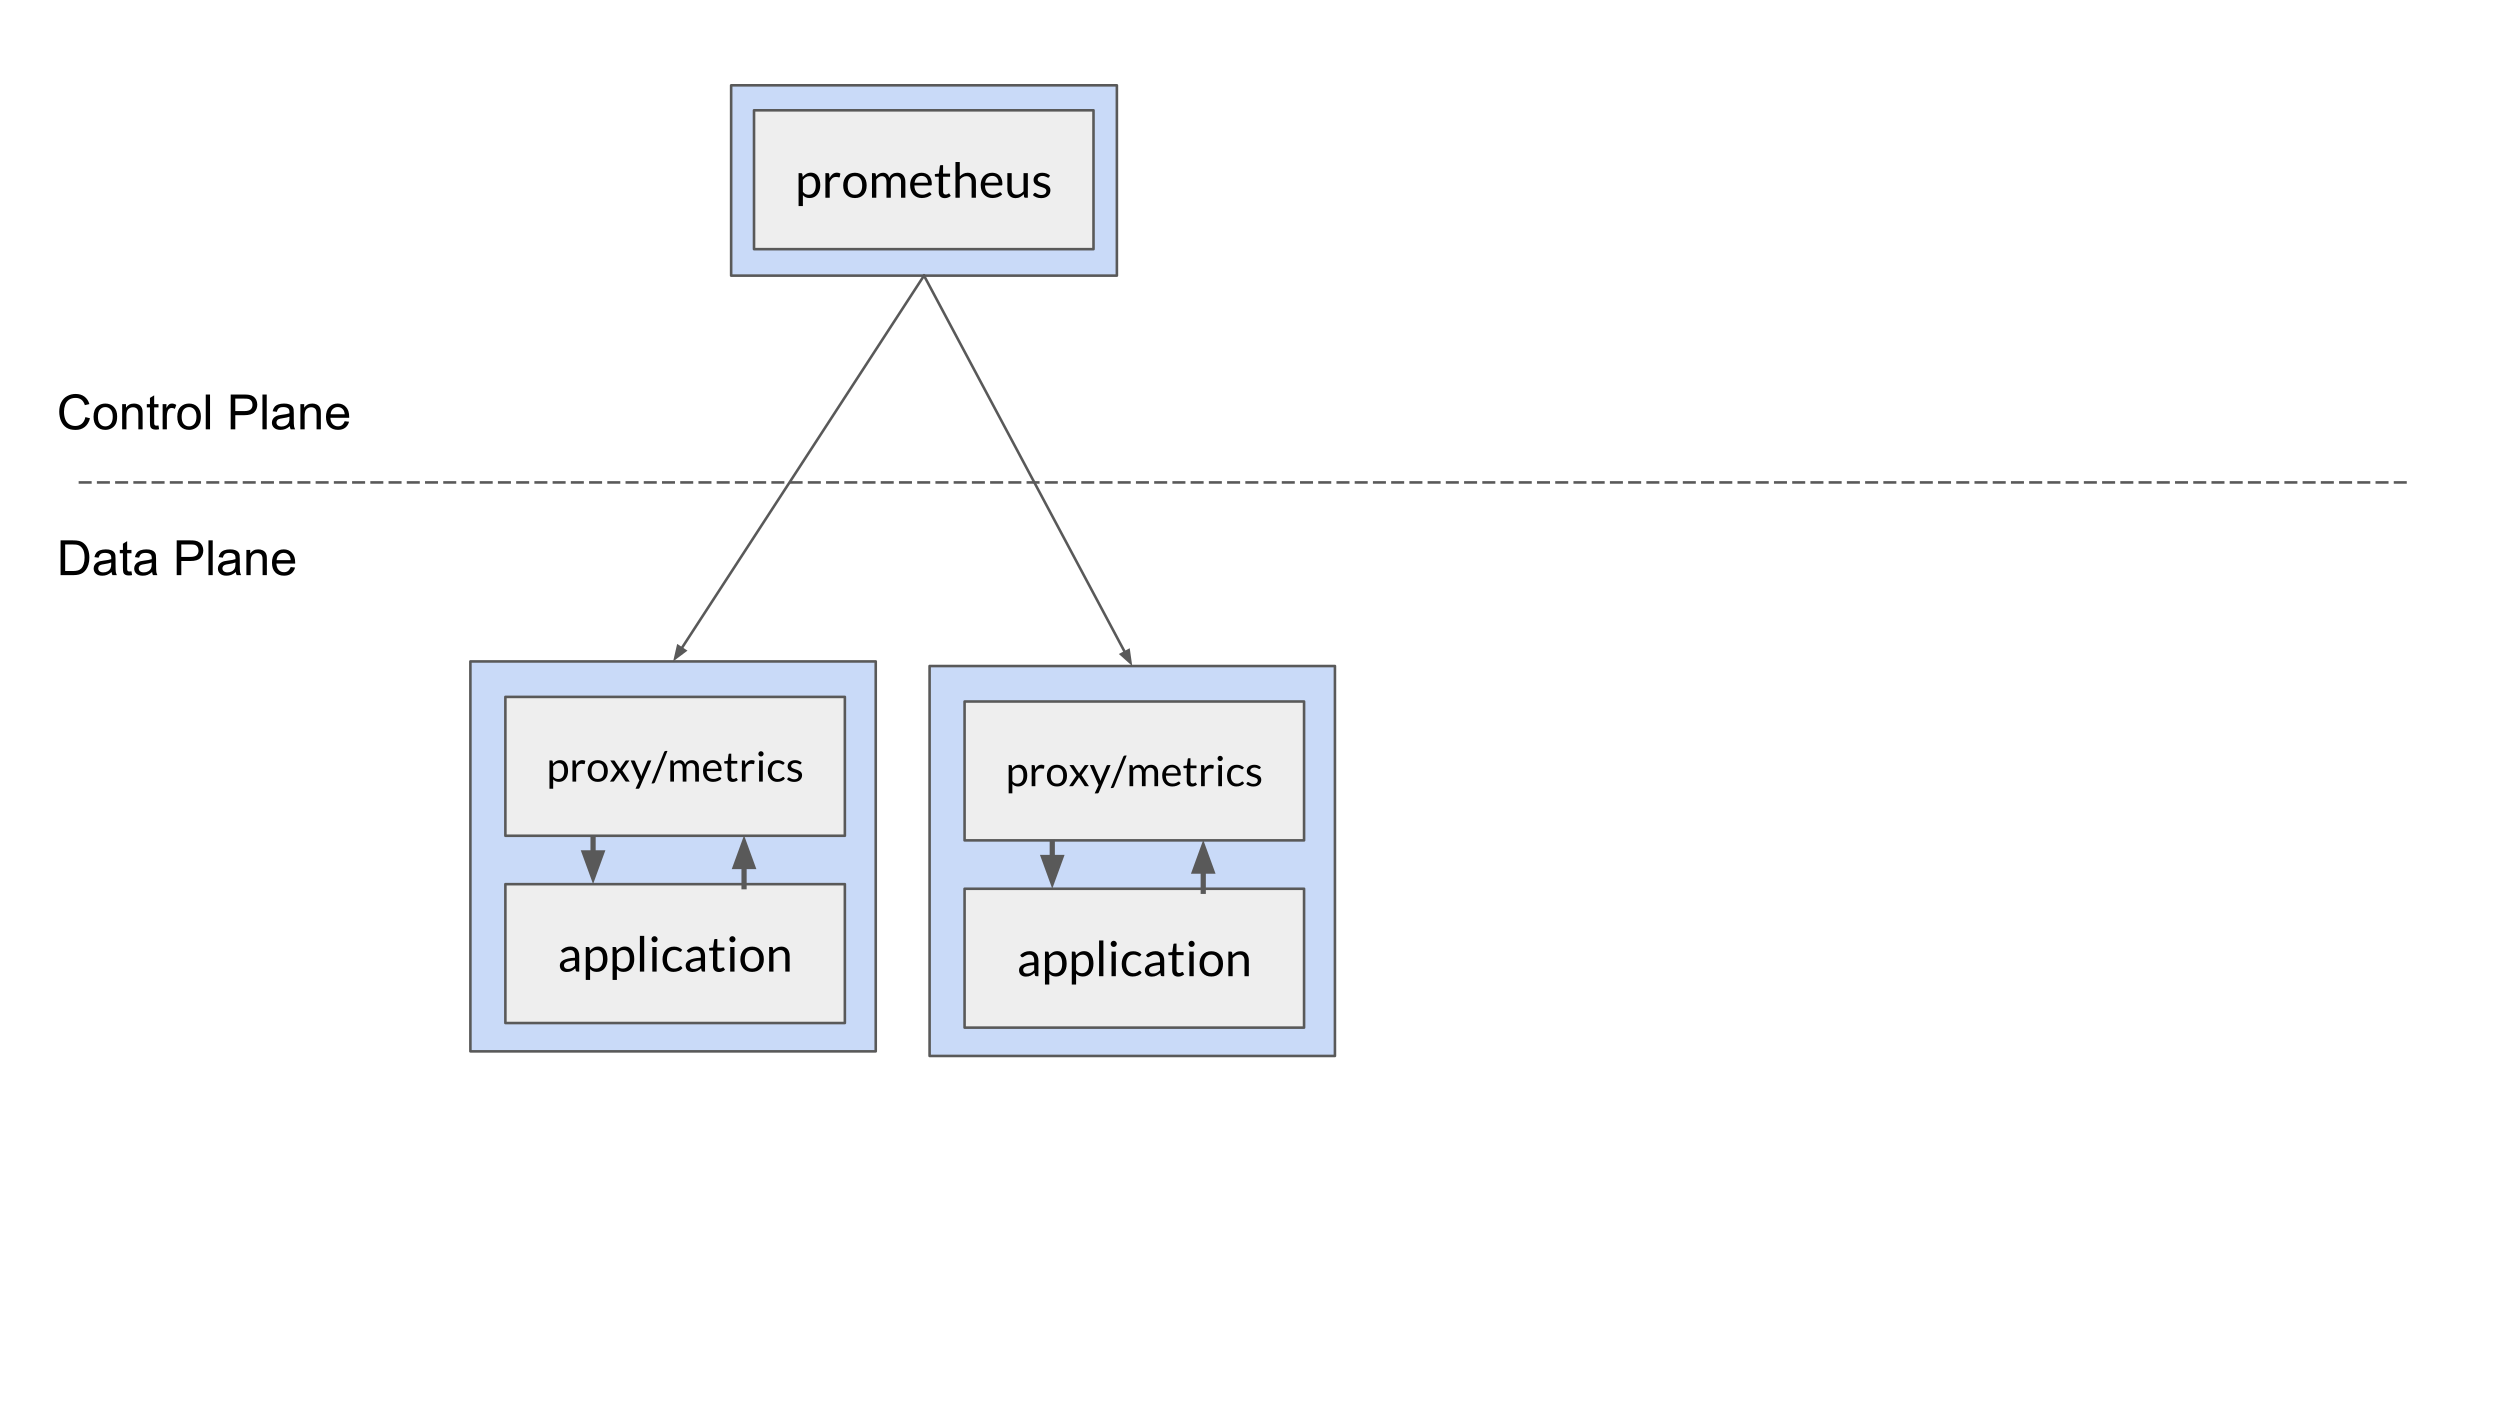 <svg xmlns="http://www.w3.org/2000/svg" xmlns:xlink="http://www.w3.org/1999/xlink" fill="none" stroke="none" stroke-linecap="square" stroke-miterlimit="10" version="1.1" viewBox="0 0 960 540"><rect x="0" y="0" width="960" height="540" fill="#808080" stroke="none"/><clipPath id="g4292e032d1_0_0.0"><path d="m0 0l960.0 0l0 540.0l-960.0 0l0 -540.0z" clip-rule="nonzero"/></clipPath><g clip-path="url(#g4292e032d1_0_0.0)"><path fill="#fff" fill-rule="evenodd" d="m0 0l960.0 0l0 540.0l-960.0 0z"/><path fill="#c9daf8" fill-rule="evenodd" d="m180.63 253.982l155.654 0l0 149.732l-155.654 0z"/><path fill-rule="evenodd" stroke="#595959" stroke-linecap="butt" stroke-linejoin="round" stroke-width="1" d="m180.63 253.982l155.654 0l0 149.732l-155.654 0z"/><path fill="#c9daf8" fill-rule="evenodd" d="m280.756 32.768l148.126 0l0 73.071l-148.126 0z"/><path fill-rule="evenodd" stroke="#595959" stroke-linecap="butt" stroke-linejoin="round" stroke-width="1" d="m280.756 32.768l148.126 0l0 73.071l-148.126 0z"/><path fill="#eee" fill-rule="evenodd" d="m194.066 339.512l130.362 0l0 53.323l-130.362 0z"/><path fill-rule="evenodd" stroke="#595959" stroke-linecap="butt" stroke-linejoin="round" stroke-width="1" d="m194.066 339.512l130.362 0l0 53.323l-130.362 0z"/><path fill="#000" fill-rule="nonzero" d="m222.414 373.093l-0.734 0q-0.234 0 -0.391 -0.078q-0.141 -0.078 -0.188 -0.312l-0.188 -0.875q-0.375 0.328 -0.734 0.594q-0.359 0.266 -0.75 0.453q-0.391 0.188 -0.828 0.281q-0.438 0.094 -0.984 0.094q-0.547 0 -1.031 -0.156q-0.484 -0.156 -0.844 -0.469q-0.344 -0.312 -0.562 -0.781q-0.203 -0.469 -0.203 -1.109q0 -0.562 0.297 -1.078q0.312 -0.516 1.0 -0.906q0.688 -0.406 1.797 -0.656q1.109 -0.266 2.719 -0.312l0 -0.734q0 -1.094 -0.469 -1.656q-0.469 -0.578 -1.406 -0.578q-0.594 0 -1.016 0.156q-0.406 0.156 -0.719 0.359q-0.297 0.188 -0.516 0.344q-0.219 0.141 -0.438 0.141q-0.172 0 -0.297 -0.078q-0.125 -0.094 -0.203 -0.219l-0.297 -0.531q0.781 -0.766 1.688 -1.141q0.906 -0.375 2.016 -0.375q0.781 0 1.391 0.266q0.625 0.266 1.047 0.734q0.422 0.469 0.625 1.125q0.219 0.656 0.219 1.453l0 6.047zm-4.297 -1.016q0.438 0 0.797 -0.078q0.359 -0.094 0.672 -0.25q0.328 -0.172 0.625 -0.406q0.297 -0.234 0.578 -0.531l0 -1.969q-1.156 0.031 -1.953 0.188q-0.797 0.141 -1.312 0.375q-0.5 0.234 -0.734 0.547q-0.219 0.312 -0.219 0.703q0 0.375 0.125 0.656q0.125 0.266 0.328 0.438q0.203 0.172 0.484 0.25q0.281 0.078 0.609 0.078zm6.818 4.219l0 -12.656l0.984 0q0.359 0 0.453 0.344l0.141 1.125q0.609 -0.734 1.391 -1.188q0.781 -0.453 1.797 -0.453q0.812 0 1.469 0.312q0.656 0.312 1.125 0.938q0.469 0.609 0.719 1.516q0.25 0.906 0.25 2.078q0 1.047 -0.281 1.953q-0.281 0.891 -0.797 1.547q-0.516 0.656 -1.281 1.031q-0.766 0.375 -1.719 0.375q-0.875 0 -1.5 -0.281q-0.609 -0.297 -1.094 -0.828l0 4.188l-1.656 0zm4.203 -11.484q-0.812 0 -1.422 0.375q-0.609 0.375 -1.125 1.062l0 4.562q0.469 0.625 1.016 0.875q0.547 0.25 1.219 0.25q1.312 0 2.016 -0.938q0.703 -0.953 0.703 -2.688q0 -0.922 -0.156 -1.578q-0.156 -0.672 -0.469 -1.094q-0.312 -0.422 -0.766 -0.625q-0.438 -0.203 -1.016 -0.203zm6.095 11.484l0 -12.656l0.984 0q0.359 0 0.453 0.344l0.141 1.125q0.609 -0.734 1.391 -1.188q0.781 -0.453 1.797 -0.453q0.812 0 1.469 0.312q0.656 0.312 1.125 0.938q0.469 0.609 0.719 1.516q0.25 0.906 0.25 2.078q0 1.047 -0.281 1.953q-0.281 0.891 -0.797 1.547q-0.516 0.656 -1.281 1.031q-0.766 0.375 -1.719 0.375q-0.875 0 -1.5 -0.281q-0.609 -0.297 -1.094 -0.828l0 4.188l-1.656 0zm4.203 -11.484q-0.812 0 -1.422 0.375q-0.609 0.375 -1.125 1.062l0 4.562q0.469 0.625 1.016 0.875q0.547 0.25 1.219 0.25q1.312 0 2.016 -0.938q0.703 -0.953 0.703 -2.688q0 -0.922 -0.156 -1.578q-0.156 -0.672 -0.469 -1.094q-0.312 -0.422 -0.766 -0.625q-0.438 -0.203 -1.016 -0.203zm7.939 -5.453l0 13.734l-1.656 0l0 -13.734l1.656 0zm4.776 4.281l0 9.453l-1.656 0l0 -9.453l1.656 0zm0.375 -2.969q0 0.25 -0.094 0.469q-0.094 0.203 -0.266 0.375q-0.156 0.156 -0.375 0.25q-0.219 0.094 -0.453 0.094q-0.25 0 -0.469 -0.094q-0.203 -0.094 -0.359 -0.25q-0.156 -0.172 -0.25 -0.375q-0.094 -0.219 -0.094 -0.469q0 -0.234 0.094 -0.453q0.094 -0.219 0.25 -0.375q0.156 -0.172 0.359 -0.266q0.219 -0.094 0.469 -0.094q0.234 0 0.453 0.094q0.219 0.094 0.375 0.266q0.172 0.156 0.266 0.375q0.094 0.219 0.094 0.453zm9.01 4.656q-0.078 0.094 -0.156 0.156q-0.078 0.047 -0.219 0.047q-0.141 0 -0.297 -0.109q-0.156 -0.109 -0.422 -0.25q-0.25 -0.141 -0.609 -0.25q-0.359 -0.125 -0.875 -0.125q-0.688 0 -1.219 0.25q-0.531 0.234 -0.891 0.703q-0.359 0.469 -0.547 1.141q-0.188 0.656 -0.188 1.469q0 0.859 0.203 1.531q0.203 0.672 0.547 1.125q0.359 0.453 0.859 0.688q0.516 0.234 1.156 0.234q0.594 0 0.984 -0.141q0.391 -0.156 0.656 -0.328q0.266 -0.172 0.422 -0.312q0.172 -0.156 0.344 -0.156q0.219 0 0.312 0.156l0.469 0.609q-0.609 0.766 -1.531 1.109q-0.922 0.344 -1.953 0.344q-0.891 0 -1.656 -0.312q-0.75 -0.328 -1.312 -0.953q-0.562 -0.625 -0.891 -1.531q-0.312 -0.906 -0.312 -2.062q0 -1.047 0.297 -1.938q0.297 -0.906 0.859 -1.547q0.562 -0.656 1.391 -1.016q0.828 -0.359 1.906 -0.359q0.984 0 1.75 0.328q0.766 0.312 1.359 0.891l-0.438 0.609zm9.197 7.766l-0.734 0q-0.234 0 -0.391 -0.078q-0.141 -0.078 -0.188 -0.312l-0.188 -0.875q-0.375 0.328 -0.734 0.594q-0.359 0.266 -0.75 0.453q-0.391 0.188 -0.828 0.281q-0.438 0.094 -0.984 0.094q-0.547 0 -1.031 -0.156q-0.484 -0.156 -0.844 -0.469q-0.344 -0.312 -0.562 -0.781q-0.203 -0.469 -0.203 -1.109q0 -0.562 0.297 -1.078q0.312 -0.516 1.0 -0.906q0.688 -0.406 1.797 -0.656q1.109 -0.266 2.719 -0.312l0 -0.734q0 -1.094 -0.469 -1.656q-0.469 -0.578 -1.406 -0.578q-0.594 0 -1.016 0.156q-0.406 0.156 -0.719 0.359q-0.297 0.188 -0.516 0.344q-0.219 0.141 -0.438 0.141q-0.172 0 -0.297 -0.078q-0.125 -0.094 -0.203 -0.219l-0.297 -0.531q0.781 -0.766 1.688 -1.141q0.906 -0.375 2.016 -0.375q0.781 0 1.391 0.266q0.625 0.266 1.047 0.734q0.422 0.469 0.625 1.125q0.219 0.656 0.219 1.453l0 6.047zm-4.297 -1.016q0.438 0 0.797 -0.078q0.359 -0.094 0.672 -0.25q0.328 -0.172 0.625 -0.406q0.297 -0.234 0.578 -0.531l0 -1.969q-1.156 0.031 -1.953 0.188q-0.797 0.141 -1.312 0.375q-0.5 0.234 -0.734 0.547q-0.219 0.312 -0.219 0.703q0 0.375 0.125 0.656q0.125 0.266 0.328 0.438q0.203 0.172 0.484 0.25q0.281 0.078 0.609 0.078zm9.677 1.172q-1.109 0 -1.719 -0.625q-0.594 -0.625 -0.594 -1.812l0 -5.781l-1.141 0q-0.156 0 -0.266 -0.078q-0.094 -0.094 -0.094 -0.281l0 -0.656l1.547 -0.203l0.391 -2.922q0.016 -0.141 0.109 -0.219q0.109 -0.094 0.266 -0.094l0.844 0l0 3.25l2.703 0l0 1.203l-2.703 0l0 5.672q0 0.594 0.281 0.891q0.297 0.281 0.75 0.281q0.266 0 0.453 -0.062q0.203 -0.078 0.328 -0.156q0.141 -0.078 0.234 -0.141q0.109 -0.078 0.188 -0.078q0.125 0 0.234 0.156l0.484 0.797q-0.438 0.391 -1.047 0.625q-0.594 0.234 -1.25 0.234zm5.943 -9.609l0 9.453l-1.656 0l0 -9.453l1.656 0zm0.375 -2.969q0 0.25 -0.094 0.469q-0.094 0.203 -0.266 0.375q-0.156 0.156 -0.375 0.25q-0.219 0.094 -0.453 0.094q-0.25 0 -0.469 -0.094q-0.203 -0.094 -0.359 -0.25q-0.156 -0.172 -0.25 -0.375q-0.094 -0.219 -0.094 -0.469q0 -0.234 0.094 -0.453q0.094 -0.219 0.25 -0.375q0.156 -0.172 0.359 -0.266q0.219 -0.094 0.469 -0.094q0.234 0 0.453 0.094q0.219 0.094 0.375 0.266q0.172 0.156 0.266 0.375q0.094 0.219 0.094 0.453zm6.385 2.828q1.031 0 1.859 0.344q0.844 0.344 1.422 0.984q0.594 0.625 0.906 1.531q0.312 0.891 0.312 2.0q0 1.125 -0.312 2.031q-0.312 0.891 -0.906 1.531q-0.578 0.625 -1.422 0.969q-0.828 0.328 -1.859 0.328q-1.031 0 -1.875 -0.328q-0.828 -0.344 -1.422 -0.969q-0.578 -0.641 -0.906 -1.531q-0.312 -0.906 -0.312 -2.031q0 -1.109 0.312 -2.0q0.328 -0.906 0.906 -1.531q0.594 -0.641 1.422 -0.984q0.844 -0.344 1.875 -0.344zm0 8.422q1.391 0 2.078 -0.938q0.703 -0.938 0.703 -2.609q0 -1.688 -0.703 -2.625q-0.688 -0.953 -2.078 -0.953q-0.703 0 -1.234 0.25q-0.516 0.234 -0.875 0.703q-0.344 0.453 -0.516 1.125q-0.172 0.656 -0.172 1.5q0 0.844 0.172 1.5q0.172 0.656 0.516 1.109q0.359 0.453 0.875 0.703q0.531 0.234 1.234 0.234zm6.545 1.172l0 -9.453l0.984 0q0.359 0 0.453 0.344l0.125 1.031q0.625 -0.688 1.375 -1.094q0.766 -0.422 1.766 -0.422q0.781 0 1.359 0.266q0.594 0.25 0.984 0.719q0.406 0.469 0.609 1.141q0.203 0.656 0.203 1.453l0 6.016l-1.656 0l0 -6.016q0 -1.078 -0.5 -1.672q-0.484 -0.594 -1.484 -0.594q-0.734 0 -1.375 0.359q-0.641 0.359 -1.188 0.969l0 6.953l-1.656 0z"/><path fill="#eee" fill-rule="evenodd" d="m194.066 267.612l130.362 0l0 53.323l-130.362 0z"/><path fill-rule="evenodd" stroke="#595959" stroke-linecap="butt" stroke-linejoin="round" stroke-width="1" d="m194.066 267.612l130.362 0l0 53.323l-130.362 0z"/><path fill="#000" fill-rule="nonzero" d="m210.995 302.883l0 -10.859l0.844 0q0.297 0 0.391 0.297l0.109 0.969q0.531 -0.641 1.188 -1.016q0.672 -0.391 1.547 -0.391q0.688 0 1.25 0.266q0.578 0.266 0.969 0.797q0.406 0.531 0.625 1.312q0.219 0.766 0.219 1.766q0 0.906 -0.25 1.688q-0.234 0.766 -0.688 1.328q-0.438 0.562 -1.094 0.891q-0.656 0.312 -1.469 0.312q-0.75 0 -1.281 -0.25q-0.531 -0.25 -0.938 -0.703l0 3.594l-1.422 0zm3.609 -9.844q-0.703 0 -1.234 0.328q-0.516 0.312 -0.953 0.891l0 3.922q0.391 0.531 0.859 0.75q0.469 0.219 1.047 0.219q1.125 0 1.734 -0.812q0.609 -0.812 0.609 -2.312q0 -0.781 -0.141 -1.344q-0.141 -0.578 -0.406 -0.938q-0.266 -0.375 -0.656 -0.531q-0.375 -0.172 -0.859 -0.172zm5.223 7.094l0 -8.109l0.812 0q0.234 0 0.312 0.094q0.094 0.094 0.125 0.297l0.094 1.266q0.422 -0.844 1.031 -1.312q0.609 -0.484 1.438 -0.484q0.328 0 0.594 0.078q0.281 0.078 0.516 0.219l-0.188 1.062q-0.047 0.188 -0.25 0.188q-0.109 0 -0.344 -0.062q-0.219 -0.078 -0.641 -0.078q-0.75 0 -1.25 0.438q-0.5 0.422 -0.828 1.25l0 5.156l-1.422 0zm9.729 -8.234q0.875 0 1.594 0.297q0.719 0.297 1.219 0.844q0.5 0.547 0.766 1.312q0.266 0.766 0.266 1.719q0 0.969 -0.266 1.734q-0.266 0.766 -0.766 1.312q-0.5 0.547 -1.219 0.844q-0.719 0.281 -1.594 0.281q-0.891 0 -1.609 -0.281q-0.719 -0.297 -1.219 -0.844q-0.5 -0.547 -0.781 -1.312q-0.266 -0.766 -0.266 -1.734q0 -0.953 0.266 -1.719q0.281 -0.766 0.781 -1.312q0.5 -0.547 1.219 -0.844q0.719 -0.297 1.609 -0.297zm0 7.234q1.188 0 1.781 -0.797q0.594 -0.812 0.594 -2.25q0 -1.453 -0.594 -2.25q-0.594 -0.812 -1.781 -0.812q-0.609 0 -1.062 0.203q-0.453 0.203 -0.75 0.609q-0.297 0.391 -0.453 0.969q-0.141 0.562 -0.141 1.281q0 0.719 0.141 1.297q0.156 0.562 0.453 0.953q0.297 0.375 0.75 0.594q0.453 0.203 1.062 0.203zm7.505 -3.156l-2.719 -3.953l1.359 0q0.172 0 0.25 0.062q0.094 0.062 0.156 0.156l1.984 3.047q0.062 -0.234 0.203 -0.453l1.75 -2.562q0.078 -0.109 0.156 -0.172q0.078 -0.078 0.203 -0.078l1.312 0l-2.734 3.875l2.844 4.234l-1.375 0q-0.172 0 -0.281 -0.094q-0.094 -0.094 -0.156 -0.203l-2.047 -3.172q-0.047 0.234 -0.156 0.406l-1.891 2.766q-0.078 0.109 -0.172 0.203q-0.094 0.094 -0.25 0.094l-1.281 0l2.844 -4.156zm8.548 6.547q-0.078 0.156 -0.188 0.25q-0.109 0.109 -0.328 0.109l-1.062 0l1.484 -3.219l-3.344 -7.641l1.234 0q0.188 0 0.281 0.094q0.109 0.094 0.156 0.203l2.172 5.109q0.078 0.172 0.125 0.359q0.047 0.172 0.094 0.359q0.047 -0.188 0.109 -0.359q0.062 -0.188 0.125 -0.375l2.109 -5.094q0.047 -0.125 0.156 -0.203q0.125 -0.094 0.25 -0.094l1.141 0l-4.516 10.5zm5.926 -2.219q-0.109 0.281 -0.328 0.406q-0.219 0.141 -0.453 0.141l-0.594 0l4.812 -11.969q0.094 -0.266 0.281 -0.391q0.203 -0.141 0.469 -0.141l0.594 0l-4.781 11.953zm5.859 -0.172l0 -8.109l0.844 0q0.297 0 0.391 0.297l0.094 0.844q0.453 -0.562 1.0 -0.906q0.562 -0.359 1.297 -0.359q0.828 0 1.328 0.469q0.516 0.453 0.734 1.219q0.172 -0.438 0.438 -0.75q0.281 -0.328 0.625 -0.531q0.344 -0.219 0.734 -0.312q0.391 -0.094 0.797 -0.094q0.641 0 1.141 0.203q0.5 0.203 0.844 0.594q0.344 0.391 0.531 0.969q0.188 0.578 0.188 1.312l0 5.156l-1.422 0l0 -5.156q0 -0.953 -0.422 -1.438q-0.422 -0.5 -1.203 -0.5q-0.359 0 -0.672 0.125q-0.312 0.125 -0.562 0.359q-0.234 0.234 -0.375 0.609q-0.141 0.359 -0.141 0.844l0 5.156l-1.422 0l0 -5.156q0 -0.984 -0.391 -1.453q-0.391 -0.484 -1.141 -0.484q-0.531 0 -0.984 0.281q-0.453 0.281 -0.828 0.766l0 6.047l-1.422 0zm16.339 -8.234q0.734 0 1.344 0.25q0.609 0.234 1.062 0.703q0.453 0.453 0.703 1.141q0.25 0.672 0.25 1.531q0 0.344 -0.078 0.453q-0.062 0.109 -0.266 0.109l-5.391 0q0.016 0.766 0.203 1.344q0.203 0.562 0.531 0.938q0.344 0.375 0.797 0.562q0.469 0.188 1.047 0.188q0.531 0 0.922 -0.109q0.391 -0.125 0.672 -0.266q0.281 -0.156 0.469 -0.281q0.188 -0.125 0.312 -0.125q0.188 0 0.281 0.141l0.391 0.516q-0.25 0.328 -0.625 0.562q-0.375 0.234 -0.797 0.391q-0.406 0.141 -0.859 0.219q-0.453 0.078 -0.891 0.078q-0.844 0 -1.547 -0.281q-0.703 -0.281 -1.219 -0.828q-0.516 -0.547 -0.812 -1.359q-0.281 -0.812 -0.281 -1.859q0 -0.844 0.25 -1.578q0.266 -0.734 0.75 -1.266q0.5 -0.547 1.203 -0.859q0.703 -0.312 1.578 -0.312zm0.031 1.047q-1.031 0 -1.625 0.609q-0.594 0.594 -0.734 1.641l4.406 0q0 -0.5 -0.141 -0.906q-0.125 -0.406 -0.391 -0.703q-0.266 -0.312 -0.656 -0.469q-0.375 -0.172 -0.859 -0.172zm7.603 7.312q-0.969 0 -1.484 -0.531q-0.516 -0.531 -0.516 -1.547l0 -4.953l-0.969 0q-0.125 0 -0.219 -0.078q-0.078 -0.078 -0.078 -0.234l0 -0.578l1.328 -0.156l0.328 -2.516q0.016 -0.109 0.094 -0.188q0.094 -0.078 0.234 -0.078l0.719 0l0 2.797l2.312 0l0 1.031l-2.312 0l0 4.859q0 0.516 0.234 0.766q0.25 0.234 0.641 0.234q0.234 0 0.391 -0.047q0.172 -0.062 0.281 -0.125q0.125 -0.078 0.203 -0.141q0.094 -0.062 0.156 -0.062q0.109 0 0.203 0.141l0.406 0.672q-0.359 0.344 -0.891 0.547q-0.516 0.188 -1.062 0.188zm3.515 -0.125l0 -8.109l0.812 0q0.234 0 0.312 0.094q0.094 0.094 0.125 0.297l0.094 1.266q0.422 -0.844 1.031 -1.312q0.609 -0.484 1.438 -0.484q0.328 0 0.594 0.078q0.281 0.078 0.516 0.219l-0.188 1.062q-0.047 0.188 -0.25 0.188q-0.109 0 -0.344 -0.062q-0.219 -0.078 -0.641 -0.078q-0.75 0 -1.25 0.438q-0.5 0.422 -0.828 1.25l0 5.156l-1.422 0zm8.026 -8.109l0 8.109l-1.422 0l0 -8.109l1.422 0zm0.328 -2.531q0 0.203 -0.094 0.391q-0.078 0.172 -0.219 0.312q-0.141 0.141 -0.328 0.219q-0.188 0.078 -0.391 0.078q-0.203 0 -0.391 -0.078q-0.172 -0.078 -0.312 -0.219q-0.141 -0.141 -0.219 -0.312q-0.078 -0.188 -0.078 -0.391q0 -0.219 0.078 -0.406q0.078 -0.188 0.219 -0.328q0.141 -0.141 0.312 -0.219q0.188 -0.078 0.391 -0.078q0.203 0 0.391 0.078q0.188 0.078 0.328 0.219q0.141 0.141 0.219 0.328q0.094 0.188 0.094 0.406zm7.721 3.984q-0.078 0.078 -0.141 0.125q-0.062 0.047 -0.172 0.047q-0.125 0 -0.266 -0.094q-0.141 -0.109 -0.359 -0.219q-0.219 -0.125 -0.531 -0.219q-0.297 -0.109 -0.75 -0.109q-0.594 0 -1.047 0.219q-0.453 0.203 -0.766 0.609q-0.297 0.406 -0.453 0.969q-0.156 0.562 -0.156 1.266q0 0.75 0.156 1.328q0.172 0.562 0.469 0.953q0.312 0.375 0.75 0.594q0.438 0.203 0.984 0.203q0.516 0 0.844 -0.125q0.344 -0.125 0.562 -0.281q0.234 -0.156 0.375 -0.281q0.141 -0.125 0.281 -0.125q0.188 0 0.281 0.141l0.391 0.516q-0.531 0.656 -1.328 0.953q-0.781 0.297 -1.656 0.297q-0.766 0 -1.422 -0.281q-0.641 -0.281 -1.125 -0.812q-0.484 -0.531 -0.766 -1.297q-0.266 -0.781 -0.266 -1.781q0 -0.891 0.25 -1.656q0.25 -0.781 0.734 -1.328q0.484 -0.562 1.188 -0.875q0.719 -0.312 1.641 -0.312q0.844 0 1.5 0.281q0.656 0.266 1.172 0.781l-0.375 0.516zm6.581 -0.109q-0.094 0.172 -0.297 0.172q-0.125 0 -0.281 -0.078q-0.141 -0.094 -0.375 -0.203q-0.219 -0.109 -0.516 -0.203q-0.297 -0.094 -0.719 -0.094q-0.359 0 -0.656 0.094q-0.281 0.094 -0.484 0.266q-0.203 0.156 -0.312 0.375q-0.109 0.203 -0.109 0.453q0 0.297 0.172 0.516q0.188 0.203 0.484 0.359q0.297 0.156 0.672 0.266q0.375 0.109 0.766 0.25q0.406 0.125 0.781 0.297q0.375 0.156 0.672 0.406q0.297 0.234 0.469 0.578q0.188 0.344 0.188 0.828q0 0.562 -0.203 1.047q-0.203 0.469 -0.594 0.828q-0.391 0.344 -0.969 0.547q-0.562 0.188 -1.297 0.188q-0.844 0 -1.547 -0.266q-0.688 -0.281 -1.156 -0.719l0.328 -0.547q0.062 -0.094 0.156 -0.141q0.094 -0.062 0.234 -0.062q0.141 0 0.297 0.109q0.172 0.109 0.391 0.25q0.234 0.125 0.547 0.25q0.328 0.109 0.812 0.109q0.422 0 0.734 -0.109q0.312 -0.109 0.516 -0.297q0.219 -0.188 0.312 -0.422q0.094 -0.234 0.094 -0.516q0 -0.328 -0.188 -0.547q-0.172 -0.234 -0.469 -0.375q-0.297 -0.156 -0.672 -0.266q-0.375 -0.125 -0.781 -0.25q-0.391 -0.141 -0.781 -0.297q-0.375 -0.172 -0.672 -0.406q-0.281 -0.25 -0.469 -0.609q-0.172 -0.375 -0.172 -0.891q0 -0.469 0.188 -0.891q0.188 -0.438 0.547 -0.75q0.375 -0.328 0.906 -0.516q0.547 -0.203 1.234 -0.203q0.797 0 1.422 0.25q0.641 0.25 1.109 0.703l-0.312 0.516z"/><path fill="#eee" fill-rule="evenodd" d="m289.543 42.348l130.362 0l0 53.323l-130.362 0z"/><path fill-rule="evenodd" stroke="#595959" stroke-linecap="butt" stroke-linejoin="round" stroke-width="1" d="m289.543 42.348l130.362 0l0 53.323l-130.362 0z"/><path fill="#000" fill-rule="nonzero" d="m306.654 79.133l0 -12.656l0.984 0q0.359 0 0.453 0.344l0.141 1.125q0.609 -0.734 1.391 -1.188q0.781 -0.453 1.797 -0.453q0.812 0 1.469 0.312q0.656 0.312 1.125 0.938q0.469 0.609 0.719 1.516q0.25 0.906 0.25 2.078q0 1.047 -0.281 1.953q-0.281 0.891 -0.797 1.547q-0.516 0.656 -1.281 1.031q-0.766 0.375 -1.719 0.375q-0.875 0 -1.5 -0.281q-0.609 -0.297 -1.094 -0.828l0 4.188l-1.656 0zm4.203 -11.484q-0.812 0 -1.422 0.375q-0.609 0.375 -1.125 1.062l0 4.562q0.469 0.625 1.016 0.875q0.547 0.25 1.219 0.25q1.312 0 2.016 -0.938q0.703 -0.953 0.703 -2.688q0 -0.922 -0.156 -1.578q-0.156 -0.672 -0.469 -1.094q-0.312 -0.422 -0.766 -0.625q-0.438 -0.203 -1.016 -0.203zm6.095 8.281l0 -9.453l0.953 0q0.266 0 0.375 0.109q0.109 0.094 0.141 0.344l0.109 1.484q0.484 -0.984 1.188 -1.547q0.719 -0.562 1.688 -0.562q0.391 0 0.703 0.094q0.328 0.094 0.594 0.25l-0.219 1.234q-0.062 0.234 -0.281 0.234q-0.141 0 -0.406 -0.078q-0.266 -0.094 -0.75 -0.094q-0.875 0 -1.453 0.5q-0.578 0.5 -0.984 1.469l0 6.016l-1.656 0zm11.347 -9.594q1.031 0 1.859 0.344q0.844 0.344 1.422 0.984q0.594 0.625 0.906 1.531q0.312 0.891 0.312 2.0q0 1.125 -0.312 2.031q-0.312 0.891 -0.906 1.531q-0.578 0.625 -1.422 0.969q-0.828 0.328 -1.859 0.328q-1.031 0 -1.875 -0.328q-0.828 -0.344 -1.422 -0.969q-0.578 -0.641 -0.906 -1.531q-0.312 -0.906 -0.312 -2.031q0 -1.109 0.312 -2.0q0.328 -0.906 0.906 -1.531q0.594 -0.641 1.422 -0.984q0.844 -0.344 1.875 -0.344zm0 8.422q1.391 0 2.078 -0.938q0.703 -0.938 0.703 -2.609q0 -1.688 -0.703 -2.625q-0.688 -0.953 -2.078 -0.953q-0.703 0 -1.234 0.25q-0.516 0.234 -0.875 0.703q-0.344 0.453 -0.516 1.125q-0.172 0.656 -0.172 1.5q0 0.844 0.172 1.5q0.172 0.656 0.516 1.109q0.359 0.453 0.875 0.703q0.531 0.234 1.234 0.234zm6.545 1.172l0 -9.453l0.984 0q0.359 0 0.453 0.344l0.125 0.969q0.516 -0.641 1.156 -1.047q0.656 -0.406 1.516 -0.406q0.969 0 1.562 0.531q0.594 0.531 0.844 1.438q0.203 -0.516 0.516 -0.891q0.328 -0.375 0.719 -0.609q0.406 -0.25 0.859 -0.359q0.453 -0.109 0.922 -0.109q0.75 0 1.328 0.234q0.578 0.234 0.984 0.703q0.406 0.453 0.625 1.125q0.219 0.656 0.219 1.516l0 6.016l-1.656 0l0 -6.016q0 -1.109 -0.5 -1.688q-0.484 -0.578 -1.406 -0.578q-0.406 0 -0.781 0.156q-0.359 0.141 -0.641 0.422q-0.281 0.281 -0.453 0.703q-0.156 0.422 -0.156 0.984l0 6.016l-1.656 0l0 -6.016q0 -1.141 -0.469 -1.703q-0.453 -0.562 -1.328 -0.562q-0.609 0 -1.141 0.344q-0.531 0.328 -0.969 0.891l0 7.047l-1.656 0zm19.067 -9.594q0.844 0 1.562 0.281q0.719 0.281 1.234 0.828q0.531 0.531 0.812 1.328q0.297 0.781 0.297 1.781q0 0.391 -0.078 0.531q-0.078 0.125 -0.312 0.125l-6.297 0q0.016 0.891 0.234 1.562q0.234 0.656 0.625 1.109q0.391 0.438 0.938 0.656q0.547 0.219 1.203 0.219q0.625 0 1.078 -0.141q0.453 -0.156 0.781 -0.312q0.328 -0.172 0.547 -0.312q0.219 -0.156 0.375 -0.156q0.219 0 0.328 0.156l0.469 0.609q-0.312 0.375 -0.75 0.656q-0.422 0.266 -0.922 0.453q-0.484 0.172 -1.016 0.25q-0.516 0.094 -1.016 0.094q-0.984 0 -1.813 -0.328q-0.828 -0.328 -1.438 -0.969q-0.594 -0.641 -0.938 -1.578q-0.328 -0.938 -0.328 -2.172q0 -0.984 0.297 -1.844q0.312 -0.859 0.875 -1.484q0.578 -0.625 1.391 -0.984q0.828 -0.359 1.859 -0.359zm0.031 1.219q-1.203 0 -1.891 0.703q-0.688 0.688 -0.859 1.922l5.141 0q0 -0.578 -0.172 -1.062q-0.156 -0.484 -0.469 -0.828q-0.297 -0.359 -0.75 -0.547q-0.438 -0.188 -1.0 -0.188zm8.854 8.531q-1.109 0 -1.719 -0.625q-0.594 -0.625 -0.594 -1.812l0 -5.781l-1.141 0q-0.156 0 -0.266 -0.078q-0.094 -0.094 -0.094 -0.281l0 -0.656l1.547 -0.203l0.391 -2.922q0.016 -0.141 0.109 -0.219q0.109 -0.094 0.266 -0.094l0.844 0l0 3.25l2.703 0l0 1.203l-2.703 0l0 5.672q0 0.594 0.281 0.891q0.297 0.281 0.75 0.281q0.266 0 0.453 -0.062q0.203 -0.078 0.328 -0.156q0.141 -0.078 0.234 -0.141q0.109 -0.078 0.188 -0.078q0.125 0 0.234 0.156l0.484 0.797q-0.438 0.391 -1.047 0.625q-0.594 0.234 -1.25 0.234zm4.099 -0.156l0 -13.734l1.656 0l0 5.547q0.609 -0.641 1.344 -1.016q0.75 -0.391 1.703 -0.391q0.781 0 1.359 0.266q0.594 0.25 0.984 0.719q0.406 0.469 0.609 1.141q0.203 0.656 0.203 1.453l0 6.016l-1.656 0l0 -6.016q0 -1.078 -0.5 -1.672q-0.484 -0.594 -1.484 -0.594q-0.734 0 -1.375 0.359q-0.641 0.359 -1.188 0.969l0 6.953l-1.656 0zm14.123 -9.594q0.844 0 1.562 0.281q0.719 0.281 1.234 0.828q0.531 0.531 0.812 1.328q0.297 0.781 0.297 1.781q0 0.391 -0.078 0.531q-0.078 0.125 -0.312 0.125l-6.297 0q0.016 0.891 0.234 1.562q0.234 0.656 0.625 1.109q0.391 0.438 0.938 0.656q0.547 0.219 1.203 0.219q0.625 0 1.078 -0.141q0.453 -0.156 0.781 -0.312q0.328 -0.172 0.547 -0.312q0.219 -0.156 0.375 -0.156q0.219 0 0.328 0.156l0.469 0.609q-0.312 0.375 -0.75 0.656q-0.422 0.266 -0.922 0.453q-0.484 0.172 -1.016 0.25q-0.516 0.094 -1.016 0.094q-0.984 0 -1.812 -0.328q-0.828 -0.328 -1.438 -0.969q-0.594 -0.641 -0.938 -1.578q-0.328 -0.938 -0.328 -2.172q0 -0.984 0.297 -1.844q0.312 -0.859 0.875 -1.484q0.578 -0.625 1.391 -0.984q0.828 -0.359 1.859 -0.359zm0.031 1.219q-1.203 0 -1.891 0.703q-0.688 0.688 -0.859 1.922l5.141 0q0 -0.578 -0.172 -1.062q-0.156 -0.484 -0.469 -0.828q-0.297 -0.359 -0.75 -0.547q-0.438 -0.188 -1.0 -0.188zm7.432 -1.078l0 6.031q0 1.078 0.484 1.672q0.5 0.578 1.5 0.578q0.734 0 1.375 -0.344q0.641 -0.344 1.188 -0.969l0 -6.969l1.656 0l0 9.453l-0.984 0q-0.359 0 -0.453 -0.344l-0.125 -1.016q-0.625 0.672 -1.391 1.094q-0.766 0.422 -1.75 0.422q-0.766 0 -1.359 -0.25q-0.594 -0.266 -1.0 -0.734q-0.391 -0.469 -0.594 -1.125q-0.203 -0.672 -0.203 -1.469l0 -6.031l1.656 0zm14.342 1.562q-0.109 0.203 -0.344 0.203q-0.141 0 -0.312 -0.094q-0.172 -0.109 -0.438 -0.234q-0.25 -0.125 -0.609 -0.234q-0.359 -0.109 -0.844 -0.109q-0.406 0 -0.75 0.109q-0.328 0.109 -0.578 0.297q-0.234 0.188 -0.359 0.438q-0.125 0.234 -0.125 0.531q0 0.359 0.203 0.609q0.219 0.234 0.562 0.422q0.344 0.172 0.781 0.312q0.438 0.125 0.891 0.281q0.469 0.156 0.906 0.344q0.438 0.188 0.781 0.469q0.359 0.281 0.562 0.688q0.203 0.406 0.203 0.969q0 0.656 -0.234 1.219q-0.219 0.547 -0.688 0.953q-0.453 0.406 -1.125 0.641q-0.656 0.234 -1.516 0.234q-0.984 0 -1.797 -0.328q-0.797 -0.328 -1.359 -0.828l0.391 -0.625q0.078 -0.125 0.172 -0.188q0.109 -0.078 0.281 -0.078q0.156 0 0.344 0.141q0.188 0.125 0.453 0.281q0.266 0.156 0.641 0.297q0.391 0.125 0.953 0.125q0.484 0 0.844 -0.125q0.375 -0.125 0.609 -0.328q0.25 -0.219 0.359 -0.5q0.125 -0.281 0.125 -0.609q0 -0.391 -0.219 -0.641q-0.203 -0.25 -0.547 -0.438q-0.344 -0.188 -0.797 -0.312q-0.438 -0.141 -0.906 -0.281q-0.453 -0.156 -0.906 -0.344q-0.438 -0.203 -0.781 -0.484q-0.344 -0.297 -0.562 -0.719q-0.203 -0.422 -0.203 -1.031q0 -0.531 0.219 -1.031q0.234 -0.5 0.656 -0.875q0.438 -0.391 1.062 -0.609q0.625 -0.219 1.422 -0.219q0.938 0 1.672 0.297q0.75 0.281 1.281 0.797l-0.375 0.609z"/><path fill="#000" fill-opacity="0" fill-rule="evenodd" d="m285.717 340.499l0 -19.748"/><path fill-rule="evenodd" stroke="#595959" stroke-linecap="butt" stroke-linejoin="round" stroke-width="2" d="m285.717 340.499l0 -7.748"/><path fill="#595959" fill-rule="evenodd" stroke="#595959" stroke-linecap="butt" stroke-width="2" d="m289.02 332.751l-3.303 -9.076l-3.303 9.076z"/><path fill="#000" fill-opacity="0" fill-rule="evenodd" d="m227.74 321.735l0 17.764"/><path fill-rule="evenodd" stroke="#595959" stroke-linecap="butt" stroke-linejoin="round" stroke-width="2" d="m227.74 321.735l0 5.764"/><path fill="#595959" fill-rule="evenodd" stroke="#595959" stroke-linecap="butt" stroke-width="2" d="m224.437 327.499l3.303 9.076l3.303 -9.076z"/><path fill="#000" fill-opacity="0" fill-rule="evenodd" d="m30.701 185.244l893.827 0"/><path fill-rule="evenodd" stroke="#595959" stroke-dasharray="4 3" stroke-linecap="butt" stroke-linejoin="round" stroke-width="1" d="m30.701 185.244l893.827 0"/><path fill="#000" fill-opacity="0" fill-rule="evenodd" d="m12.824 137.934l148.126 0l0 37.543l-148.126 0z"/><path fill="#000" fill-rule="nonzero" d="m32.793 160.167l1.766 0.453q-0.562 2.172 -2.0 3.328q-1.438 1.141 -3.531 1.141q-2.156 0 -3.516 -0.875q-1.344 -0.891 -2.062 -2.547q-0.703 -1.672 -0.703 -3.594q0 -2.078 0.797 -3.625q0.797 -1.562 2.266 -2.359q1.484 -0.812 3.25 -0.812q2.0 0 3.359 1.016q1.375 1.016 1.906 2.875l-1.734 0.406q-0.469 -1.453 -1.359 -2.109q-0.875 -0.672 -2.203 -0.672q-1.547 0 -2.578 0.734q-1.031 0.734 -1.453 1.984q-0.422 1.234 -0.422 2.562q0 1.703 0.5 2.969q0.5 1.266 1.547 1.906q1.047 0.625 2.266 0.625q1.484 0 2.516 -0.859q1.031 -0.859 1.391 -2.547zm3.129 -0.156q0 -2.688 1.484 -3.969q1.25 -1.078 3.047 -1.078q2.0 0 3.266 1.312q1.266 1.297 1.266 3.609q0 1.859 -0.562 2.938q-0.562 1.062 -1.641 1.656q-1.062 0.594 -2.328 0.594q-2.031 0 -3.281 -1.297q-1.25 -1.312 -1.25 -3.766zm1.688 0q0 1.859 0.797 2.797q0.812 0.922 2.047 0.922q1.219 0 2.031 -0.922q0.812 -0.938 0.812 -2.844q0 -1.797 -0.812 -2.719q-0.812 -0.922 -2.031 -0.922q-1.234 0 -2.047 0.922q-0.797 0.906 -0.797 2.766zm9.298 4.844l0 -9.672l1.469 0l0 1.375q1.062 -1.594 3.078 -1.594q0.875 0 1.609 0.312q0.734 0.312 1.094 0.828q0.375 0.5 0.516 1.203q0.094 0.453 0.094 1.594l0 5.953l-1.641 0l0 -5.891q0 -1.0 -0.203 -1.484q-0.188 -0.5 -0.672 -0.797q-0.484 -0.297 -1.141 -0.297q-1.047 0 -1.812 0.672q-0.75 0.656 -0.75 2.516l0 5.281l-1.641 0zm13.954 -1.469l0.234 1.453q-0.688 0.141 -1.234 0.141q-0.891 0 -1.391 -0.281q-0.484 -0.281 -0.688 -0.734q-0.203 -0.469 -0.203 -1.938l0 -5.578l-1.203 0l0 -1.266l1.203 0l0 -2.391l1.625 -0.984l0 3.375l1.656 0l0 1.266l-1.656 0l0 5.672q0 0.688 0.078 0.891q0.094 0.203 0.281 0.328q0.203 0.109 0.578 0.109q0.266 0 0.719 -0.062zm1.59 1.469l0 -9.672l1.469 0l0 1.469q0.563 -1.031 1.031 -1.359q0.484 -0.328 1.062 -0.328q0.828 0 1.688 0.531l-0.562 1.516q-0.609 -0.359 -1.203 -0.359q-0.547 0 -0.969 0.328q-0.422 0.328 -0.609 0.891q-0.281 0.875 -0.281 1.922l0 5.062l-1.625 0zm5.619 -4.844q0 -2.688 1.484 -3.969q1.25 -1.078 3.047 -1.078q2.0 0 3.266 1.312q1.266 1.297 1.266 3.609q0 1.859 -0.562 2.938q-0.562 1.062 -1.641 1.656q-1.062 0.594 -2.328 0.594q-2.031 0 -3.281 -1.297q-1.25 -1.312 -1.25 -3.766zm1.688 0q0 1.859 0.797 2.797q0.812 0.922 2.047 0.922q1.219 0 2.031 -0.922q0.812 -0.938 0.812 -2.844q0 -1.797 -0.812 -2.719q-0.812 -0.922 -2.031 -0.922q-1.234 0 -2.047 0.922q-0.797 0.906 -0.797 2.766zm9.251 4.844l0 -13.359l1.641 0l0 13.359l-1.641 0zm9.578 0l0 -13.359l5.047 0q1.328 0 2.031 0.125q0.969 0.172 1.641 0.641q0.672 0.453 1.078 1.281q0.406 0.828 0.406 1.828q0 1.703 -1.094 2.891q-1.078 1.172 -3.922 1.172l-3.422 0l0 5.422l-1.766 0zm1.766 -7.0l3.453 0q1.719 0 2.438 -0.641q0.719 -0.641 0.719 -1.797q0 -0.844 -0.422 -1.438q-0.422 -0.594 -1.125 -0.781q-0.438 -0.125 -1.641 -0.125l-3.422 0l0 4.781zm10.428 7.0l0 -13.359l1.641 0l0 13.359l-1.641 0zm10.504 -1.188q-0.922 0.766 -1.766 1.094q-0.828 0.312 -1.797 0.312q-1.594 0 -2.453 -0.781q-0.859 -0.781 -0.859 -1.984q0 -0.719 0.328 -1.297q0.328 -0.594 0.844 -0.938q0.531 -0.359 1.188 -0.547q0.469 -0.125 1.453 -0.25q1.984 -0.234 2.922 -0.562q0.016 -0.344 0.016 -0.422q0 -1.0 -0.469 -1.422q-0.625 -0.547 -1.875 -0.547q-1.156 0 -1.703 0.406q-0.547 0.406 -0.812 1.422l-1.609 -0.219q0.219 -1.016 0.719 -1.641q0.5 -0.641 1.453 -0.984q0.953 -0.344 2.188 -0.344q1.25 0 2.016 0.297q0.781 0.281 1.141 0.734q0.375 0.438 0.516 1.109q0.078 0.422 0.078 1.516l0 2.188q0 2.281 0.109 2.891q0.109 0.594 0.406 1.156l-1.703 0q-0.266 -0.516 -0.328 -1.188zm-0.141 -3.672q-0.891 0.375 -2.672 0.625q-1.016 0.141 -1.438 0.328q-0.422 0.188 -0.656 0.531q-0.219 0.344 -0.219 0.781q0 0.656 0.5 1.094q0.5 0.438 1.453 0.438q0.938 0 1.672 -0.406q0.75 -0.422 1.094 -1.141q0.266 -0.562 0.266 -1.641l0 -0.609zm4.204 4.859l0 -9.672l1.469 0l0 1.375q1.062 -1.594 3.078 -1.594q0.875 0 1.609 0.312q0.734 0.312 1.094 0.828q0.375 0.5 0.516 1.203q0.094 0.453 0.094 1.594l0 5.953l-1.641 0l0 -5.891q0 -1.0 -0.203 -1.484q-0.188 -0.5 -0.672 -0.797q-0.484 -0.297 -1.141 -0.297q-1.047 0 -1.812 0.672q-0.75 0.656 -0.75 2.516l0 5.281l-1.641 0zm17.001 -3.109l1.688 0.203q-0.406 1.484 -1.484 2.312q-1.078 0.812 -2.766 0.812q-2.125 0 -3.375 -1.297q-1.234 -1.312 -1.234 -3.672q0 -2.453 1.25 -3.797q1.266 -1.344 3.266 -1.344q1.938 0 3.156 1.328q1.234 1.312 1.234 3.703q0 0.156 0 0.438l-7.219 0q0.094 1.594 0.906 2.453q0.812 0.844 2.016 0.844q0.906 0 1.547 -0.469q0.641 -0.484 1.016 -1.516zm-5.391 -2.656l5.406 0q-0.109 -1.219 -0.625 -1.828q-0.781 -0.953 -2.031 -0.953q-1.125 0 -1.906 0.766q-0.766 0.75 -0.844 2.016z"/><path fill="#000" fill-opacity="0" fill-rule="evenodd" d="m12.824 193.934l148.126 0l0 37.543l-148.126 0z"/><path fill="#000" fill-rule="nonzero" d="m23.262 220.854l0 -13.359l4.609 0q1.547 0 2.375 0.203q1.141 0.25 1.953 0.953q1.062 0.891 1.578 2.281q0.531 1.391 0.531 3.172q0 1.516 -0.359 2.703q-0.359 1.172 -0.922 1.938q-0.547 0.766 -1.203 1.219q-0.656 0.438 -1.594 0.672q-0.938 0.219 -2.141 0.219l-4.828 0zm1.766 -1.578l2.859 0q1.312 0 2.062 -0.234q0.75 -0.25 1.203 -0.703q0.625 -0.625 0.969 -1.688q0.359 -1.062 0.359 -2.578q0 -2.094 -0.688 -3.219q-0.688 -1.125 -1.672 -1.5q-0.703 -0.281 -2.281 -0.281l-2.812 0l0 10.203zm17.817 0.391q-0.922 0.766 -1.766 1.094q-0.828 0.312 -1.797 0.312q-1.594 0 -2.453 -0.781q-0.859 -0.781 -0.859 -1.984q0 -0.719 0.328 -1.297q0.328 -0.594 0.844 -0.938q0.531 -0.359 1.188 -0.547q0.469 -0.125 1.453 -0.25q1.984 -0.234 2.922 -0.562q0.016 -0.344 0.016 -0.422q0 -1.0 -0.469 -1.422q-0.625 -0.547 -1.875 -0.547q-1.156 0 -1.703 0.406q-0.547 0.406 -0.812 1.422l-1.609 -0.219q0.219 -1.016 0.719 -1.641q0.5 -0.641 1.453 -0.984q0.953 -0.344 2.188 -0.344q1.25 0 2.016 0.297q0.781 0.281 1.141 0.734q0.375 0.438 0.516 1.109q0.078 0.422 0.078 1.516l0 2.188q0 2.281 0.109 2.891q0.109 0.594 0.406 1.156l-1.703 0q-0.266 -0.516 -0.328 -1.188zm-0.141 -3.672q-0.891 0.375 -2.672 0.625q-1.016 0.141 -1.438 0.328q-0.422 0.188 -0.656 0.531q-0.219 0.344 -0.219 0.781q0 0.656 0.5 1.094q0.5 0.438 1.453 0.438q0.938 0 1.672 -0.406q0.75 -0.422 1.094 -1.141q0.266 -0.562 0.266 -1.641l0 -0.609zm7.782 3.391l0.234 1.453q-0.688 0.141 -1.234 0.141q-0.891 0 -1.391 -0.281q-0.484 -0.281 -0.688 -0.734q-0.203 -0.469 -0.203 -1.938l0 -5.578l-1.203 0l0 -1.266l1.203 0l0 -2.391l1.625 -0.984l0 3.375l1.656 0l0 1.266l-1.656 0l0 5.672q0 0.688 0.078 0.891q0.094 0.203 0.281 0.328q0.203 0.109 0.578 0.109q0.266 0 0.719 -0.062zm7.918 0.281q-0.922 0.766 -1.766 1.094q-0.828 0.312 -1.797 0.312q-1.594 0 -2.453 -0.781q-0.859 -0.781 -0.859 -1.984q0 -0.719 0.328 -1.297q0.328 -0.594 0.844 -0.938q0.531 -0.359 1.188 -0.547q0.469 -0.125 1.453 -0.25q1.984 -0.234 2.922 -0.562q0.016 -0.344 0.016 -0.422q0 -1.0 -0.469 -1.422q-0.625 -0.547 -1.875 -0.547q-1.156 0 -1.703 0.406q-0.547 0.406 -0.812 1.422l-1.609 -0.219q0.219 -1.016 0.719 -1.641q0.5 -0.641 1.453 -0.984q0.953 -0.344 2.188 -0.344q1.25 0 2.016 0.297q0.781 0.281 1.141 0.734q0.375 0.438 0.516 1.109q0.078 0.422 0.078 1.516l0 2.188q0 2.281 0.109 2.891q0.109 0.594 0.406 1.156l-1.703 0q-0.266 -0.516 -0.328 -1.188zm-0.141 -3.672q-0.891 0.375 -2.672 0.625q-1.016 0.141 -1.438 0.328q-0.422 0.188 -0.656 0.531q-0.219 0.344 -0.219 0.781q0 0.656 0.5 1.094q0.5 0.438 1.453 0.438q0.938 0 1.672 -0.406q0.75 -0.422 1.094 -1.141q0.266 -0.562 0.266 -1.641l0 -0.609zm9.59 4.859l0 -13.359l5.047 0q1.328 0 2.031 0.125q0.969 0.172 1.641 0.641q0.672 0.453 1.078 1.281q0.406 0.828 0.406 1.828q0 1.703 -1.094 2.891q-1.078 1.172 -3.922 1.172l-3.422 0l0 5.422l-1.766 0zm1.766 -7.0l3.453 0q1.719 0 2.438 -0.641q0.719 -0.641 0.719 -1.797q0 -0.844 -0.422 -1.438q-0.422 -0.594 -1.125 -0.781q-0.438 -0.125 -1.641 -0.125l-3.422 0l0 4.781zm10.428 7.0l0 -13.359l1.641 0l0 13.359l-1.641 0zm10.504 -1.188q-0.922 0.766 -1.766 1.094q-0.828 0.312 -1.797 0.312q-1.594 0 -2.453 -0.781q-0.859 -0.781 -0.859 -1.984q0 -0.719 0.328 -1.297q0.328 -0.594 0.844 -0.938q0.531 -0.359 1.188 -0.547q0.469 -0.125 1.453 -0.25q1.984 -0.234 2.922 -0.562q0.016 -0.344 0.016 -0.422q0 -1.0 -0.469 -1.422q-0.625 -0.547 -1.875 -0.547q-1.156 0 -1.703 0.406q-0.547 0.406 -0.812 1.422l-1.609 -0.219q0.219 -1.016 0.719 -1.641q0.5 -0.641 1.453 -0.984q0.953 -0.344 2.188 -0.344q1.25 0 2.016 0.297q0.781 0.281 1.141 0.734q0.375 0.438 0.516 1.109q0.078 0.422 0.078 1.516l0 2.188q0 2.281 0.109 2.891q0.109 0.594 0.406 1.156l-1.703 0q-0.266 -0.516 -0.328 -1.188zm-0.141 -3.672q-0.891 0.375 -2.672 0.625q-1.016 0.141 -1.438 0.328q-0.422 0.188 -0.656 0.531q-0.219 0.344 -0.219 0.781q0 0.656 0.5 1.094q0.5 0.438 1.453 0.438q0.938 0 1.672 -0.406q0.75 -0.422 1.094 -1.141q0.266 -0.562 0.266 -1.641l0 -0.609zm4.204 4.859l0 -9.672l1.469 0l0 1.375q1.062 -1.594 3.078 -1.594q0.875 0 1.609 0.312q0.734 0.312 1.094 0.828q0.375 0.5 0.516 1.203q0.094 0.453 0.094 1.594l0 5.953l-1.641 0l0 -5.891q0 -1.0 -0.203 -1.484q-0.188 -0.5 -0.672 -0.797q-0.484 -0.297 -1.141 -0.297q-1.047 0 -1.812 0.672q-0.75 0.656 -0.75 2.516l0 5.281l-1.641 0zm17.001 -3.109l1.688 0.203q-0.406 1.484 -1.484 2.312q-1.078 0.812 -2.766 0.812q-2.125 0 -3.375 -1.297q-1.234 -1.312 -1.234 -3.672q0 -2.453 1.25 -3.797q1.266 -1.344 3.266 -1.344q1.938 0 3.156 1.328q1.234 1.312 1.234 3.703q0 0.156 0 0.438l-7.219 0q0.094 1.594 0.906 2.453q0.812 0.844 2.016 0.844q0.906 0 1.547 -0.469q0.641 -0.484 1.016 -1.516zm-5.391 -2.656l5.406 0q-0.109 -1.219 -0.625 -1.828q-0.781 -0.953 -2.031 -0.953q-1.125 0 -1.906 0.766q-0.766 0.75 -0.844 2.016z"/><path fill="#c9daf8" fill-rule="evenodd" d="m356.961 255.751l155.654 0l0 149.732l-155.654 0z"/><path fill-rule="evenodd" stroke="#595959" stroke-linecap="butt" stroke-linejoin="round" stroke-width="1" d="m356.961 255.751l155.654 0l0 149.732l-155.654 0z"/><path fill="#eee" fill-rule="evenodd" d="m370.396 341.281l130.362 0l0 53.323l-130.362 0z"/><path fill-rule="evenodd" stroke="#595959" stroke-linecap="butt" stroke-linejoin="round" stroke-width="1" d="m370.396 341.281l130.362 0l0 53.323l-130.362 0z"/><path fill="#000" fill-rule="nonzero" d="m398.745 374.862l-0.734 0q-0.234 0 -0.391 -0.078q-0.141 -0.078 -0.188 -0.312l-0.188 -0.875q-0.375 0.328 -0.734 0.594q-0.359 0.266 -0.75 0.453q-0.391 0.188 -0.828 0.281q-0.438 0.094 -0.984 0.094q-0.547 0 -1.031 -0.156q-0.484 -0.156 -0.844 -0.469q-0.344 -0.312 -0.562 -0.781q-0.203 -0.469 -0.203 -1.109q0 -0.562 0.297 -1.078q0.312 -0.516 1.0 -0.906q0.688 -0.406 1.797 -0.656q1.109 -0.266 2.719 -0.312l0 -0.734q0 -1.094 -0.469 -1.656q-0.469 -0.578 -1.406 -0.578q-0.594 0 -1.016 0.156q-0.406 0.156 -0.719 0.359q-0.297 0.188 -0.516 0.344q-0.219 0.141 -0.438 0.141q-0.172 0 -0.297 -0.078q-0.125 -0.094 -0.203 -0.219l-0.297 -0.531q0.781 -0.766 1.688 -1.141q0.906 -0.375 2.016 -0.375q0.781 0 1.391 0.266q0.625 0.266 1.047 0.734q0.422 0.469 0.625 1.125q0.219 0.656 0.219 1.453l0 6.047zm-4.297 -1.016q0.438 0 0.797 -0.078q0.359 -0.094 0.672 -0.25q0.328 -0.172 0.625 -0.406q0.297 -0.234 0.578 -0.531l0 -1.969q-1.156 0.031 -1.953 0.188q-0.797 0.141 -1.312 0.375q-0.5 0.234 -0.734 0.547q-0.219 0.312 -0.219 0.703q0 0.375 0.125 0.656q0.125 0.266 0.328 0.438q0.203 0.172 0.484 0.25q0.281 0.078 0.609 0.078zm6.818 4.219l0 -12.656l0.984 0q0.359 0 0.453 0.344l0.141 1.125q0.609 -0.734 1.391 -1.188q0.781 -0.453 1.797 -0.453q0.812 0 1.469 0.312q0.656 0.312 1.125 0.938q0.469 0.609 0.719 1.516q0.25 0.906 0.25 2.078q0 1.047 -0.281 1.953q-0.281 0.891 -0.797 1.547q-0.516 0.656 -1.281 1.031q-0.766 0.375 -1.719 0.375q-0.875 0 -1.5 -0.281q-0.609 -0.297 -1.094 -0.828l0 4.188l-1.656 0zm4.203 -11.484q-0.812 0 -1.422 0.375q-0.609 0.375 -1.125 1.062l0 4.562q0.469 0.625 1.016 0.875q0.547 0.25 1.219 0.25q1.312 0 2.016 -0.938q0.703 -0.953 0.703 -2.688q0 -0.922 -0.156 -1.578q-0.156 -0.672 -0.469 -1.094q-0.312 -0.422 -0.766 -0.625q-0.438 -0.203 -1.016 -0.203zm6.095 11.484l0 -12.656l0.984 0q0.359 0 0.453 0.344l0.141 1.125q0.609 -0.734 1.391 -1.188q0.781 -0.453 1.797 -0.453q0.812 0 1.469 0.312q0.656 0.312 1.125 0.938q0.469 0.609 0.719 1.516q0.25 0.906 0.25 2.078q0 1.047 -0.281 1.953q-0.281 0.891 -0.797 1.547q-0.516 0.656 -1.281 1.031q-0.766 0.375 -1.719 0.375q-0.875 0 -1.5 -0.281q-0.609 -0.297 -1.094 -0.828l0 4.188l-1.656 0zm4.203 -11.484q-0.812 0 -1.422 0.375q-0.609 0.375 -1.125 1.062l0 4.562q0.469 0.625 1.016 0.875q0.547 0.25 1.219 0.25q1.312 0 2.016 -0.938q0.703 -0.953 0.703 -2.688q0 -0.922 -0.156 -1.578q-0.156 -0.672 -0.469 -1.094q-0.312 -0.422 -0.766 -0.625q-0.438 -0.203 -1.016 -0.203zm7.939 -5.453l0 13.734l-1.656 0l0 -13.734l1.656 0zm4.776 4.281l0 9.453l-1.656 0l0 -9.453l1.656 0zm0.375 -2.969q0 0.25 -0.094 0.469q-0.094 0.203 -0.266 0.375q-0.156 0.156 -0.375 0.25q-0.219 0.094 -0.453 0.094q-0.25 0 -0.469 -0.094q-0.203 -0.094 -0.359 -0.25q-0.156 -0.172 -0.25 -0.375q-0.094 -0.219 -0.094 -0.469q0 -0.234 0.094 -0.453q0.094 -0.219 0.25 -0.375q0.156 -0.172 0.359 -0.266q0.219 -0.094 0.469 -0.094q0.234 0 0.453 0.094q0.219 0.094 0.375 0.266q0.172 0.156 0.266 0.375q0.094 0.219 0.094 0.453zm9.01 4.656q-0.078 0.094 -0.156 0.156q-0.078 0.047 -0.219 0.047q-0.141 0 -0.297 -0.109q-0.156 -0.109 -0.422 -0.25q-0.25 -0.141 -0.609 -0.25q-0.359 -0.125 -0.875 -0.125q-0.688 0 -1.219 0.25q-0.531 0.234 -0.891 0.703q-0.359 0.469 -0.547 1.141q-0.188 0.656 -0.188 1.469q0 0.859 0.203 1.531q0.203 0.672 0.547 1.125q0.359 0.453 0.859 0.688q0.516 0.234 1.156 0.234q0.594 0 0.984 -0.141q0.391 -0.156 0.656 -0.328q0.266 -0.172 0.422 -0.312q0.172 -0.156 0.344 -0.156q0.219 0 0.312 0.156l0.469 0.609q-0.609 0.766 -1.531 1.109q-0.922 0.344 -1.953 0.344q-0.891 0 -1.656 -0.312q-0.75 -0.328 -1.312 -0.953q-0.562 -0.625 -0.891 -1.531q-0.312 -0.906 -0.312 -2.062q0 -1.047 0.297 -1.938q0.297 -0.906 0.859 -1.547q0.562 -0.656 1.391 -1.016q0.828 -0.359 1.906 -0.359q0.984 0 1.75 0.328q0.766 0.312 1.359 0.891l-0.438 0.609zm9.197 7.766l-0.734 0q-0.234 0 -0.391 -0.078q-0.141 -0.078 -0.188 -0.312l-0.188 -0.875q-0.375 0.328 -0.734 0.594q-0.359 0.266 -0.75 0.453q-0.391 0.188 -0.828 0.281q-0.438 0.094 -0.984 0.094q-0.547 0 -1.031 -0.156q-0.484 -0.156 -0.844 -0.469q-0.344 -0.312 -0.562 -0.781q-0.203 -0.469 -0.203 -1.109q0 -0.562 0.297 -1.078q0.312 -0.516 1.0 -0.906q0.688 -0.406 1.797 -0.656q1.109 -0.266 2.719 -0.312l0 -0.734q0 -1.094 -0.469 -1.656q-0.469 -0.578 -1.406 -0.578q-0.594 0 -1.016 0.156q-0.406 0.156 -0.719 0.359q-0.297 0.188 -0.516 0.344q-0.219 0.141 -0.438 0.141q-0.172 0 -0.297 -0.078q-0.125 -0.094 -0.203 -0.219l-0.297 -0.531q0.781 -0.766 1.688 -1.141q0.906 -0.375 2.016 -0.375q0.781 0 1.391 0.266q0.625 0.266 1.047 0.734q0.422 0.469 0.625 1.125q0.219 0.656 0.219 1.453l0 6.047zm-4.297 -1.016q0.438 0 0.797 -0.078q0.359 -0.094 0.672 -0.25q0.328 -0.172 0.625 -0.406q0.297 -0.234 0.578 -0.531l0 -1.969q-1.156 0.031 -1.953 0.188q-0.797 0.141 -1.312 0.375q-0.5 0.234 -0.734 0.547q-0.219 0.312 -0.219 0.703q0 0.375 0.125 0.656q0.125 0.266 0.328 0.438q0.203 0.172 0.484 0.25q0.281 0.078 0.609 0.078zm9.677 1.172q-1.109 0 -1.719 -0.625q-0.594 -0.625 -0.594 -1.812l0 -5.781l-1.141 0q-0.156 0 -0.266 -0.078q-0.094 -0.094 -0.094 -0.281l0 -0.656l1.547 -0.203l0.391 -2.922q0.016 -0.141 0.109 -0.219q0.109 -0.094 0.266 -0.094l0.844 0l0 3.25l2.703 0l0 1.203l-2.703 0l0 5.672q0 0.594 0.281 0.891q0.297 0.281 0.75 0.281q0.266 0 0.453 -0.062q0.203 -0.078 0.328 -0.156q0.141 -0.078 0.234 -0.141q0.109 -0.078 0.188 -0.078q0.125 0 0.234 0.156l0.484 0.797q-0.438 0.391 -1.047 0.625q-0.594 0.234 -1.25 0.234zm5.943 -9.609l0 9.453l-1.656 0l0 -9.453l1.656 0zm0.375 -2.969q0 0.25 -0.094 0.469q-0.094 0.203 -0.266 0.375q-0.156 0.156 -0.375 0.25q-0.219 0.094 -0.453 0.094q-0.25 0 -0.469 -0.094q-0.203 -0.094 -0.359 -0.25q-0.156 -0.172 -0.25 -0.375q-0.094 -0.219 -0.094 -0.469q0 -0.234 0.094 -0.453q0.094 -0.219 0.25 -0.375q0.156 -0.172 0.359 -0.266q0.219 -0.094 0.469 -0.094q0.234 0 0.453 0.094q0.219 0.094 0.375 0.266q0.172 0.156 0.266 0.375q0.094 0.219 0.094 0.453zm6.385 2.828q1.031 0 1.859 0.344q0.844 0.344 1.422 0.984q0.594 0.625 0.906 1.531q0.312 0.891 0.312 2.0q0 1.125 -0.312 2.031q-0.312 0.891 -0.906 1.531q-0.578 0.625 -1.422 0.969q-0.828 0.328 -1.859 0.328q-1.031 0 -1.875 -0.328q-0.828 -0.344 -1.422 -0.969q-0.578 -0.641 -0.906 -1.531q-0.312 -0.906 -0.312 -2.031q0 -1.109 0.312 -2.0q0.328 -0.906 0.906 -1.531q0.594 -0.641 1.422 -0.984q0.844 -0.344 1.875 -0.344zm0 8.422q1.391 0 2.078 -0.938q0.703 -0.938 0.703 -2.609q0 -1.688 -0.703 -2.625q-0.688 -0.953 -2.078 -0.953q-0.703 0 -1.234 0.25q-0.516 0.234 -0.875 0.703q-0.344 0.453 -0.516 1.125q-0.172 0.656 -0.172 1.5q0 0.844 0.172 1.5q0.172 0.656 0.516 1.109q0.359 0.453 0.875 0.703q0.531 0.234 1.234 0.234zm6.545 1.172l0 -9.453l0.984 0q0.359 0 0.453 0.344l0.125 1.031q0.625 -0.688 1.375 -1.094q0.766 -0.422 1.766 -0.422q0.781 0 1.359 0.266q0.594 0.25 0.984 0.719q0.406 0.469 0.609 1.141q0.203 0.656 0.203 1.453l0 6.016l-1.656 0l0 -6.016q0 -1.078 -0.5 -1.672q-0.484 -0.594 -1.484 -0.594q-0.734 0 -1.375 0.359q-0.641 0.359 -1.188 0.969l0 6.953l-1.656 0z"/><path fill="#eee" fill-rule="evenodd" d="m370.396 269.381l130.362 0l0 53.323l-130.362 0z"/><path fill-rule="evenodd" stroke="#595959" stroke-linecap="butt" stroke-linejoin="round" stroke-width="1" d="m370.396 269.381l130.362 0l0 53.323l-130.362 0z"/><path fill="#000" fill-rule="nonzero" d="m387.326 304.652l0 -10.859l0.844 0q0.297 0 0.391 0.297l0.109 0.969q0.531 -0.641 1.188 -1.016q0.672 -0.391 1.547 -0.391q0.688 0 1.25 0.266q0.578 0.266 0.969 0.797q0.406 0.531 0.625 1.312q0.219 0.766 0.219 1.766q0 0.906 -0.25 1.688q-0.234 0.766 -0.688 1.328q-0.438 0.562 -1.094 0.891q-0.656 0.312 -1.469 0.312q-0.75 0 -1.281 -0.25q-0.531 -0.25 -0.938 -0.703l0 3.594l-1.422 0zm3.609 -9.844q-0.703 0 -1.234 0.328q-0.516 0.312 -0.953 0.891l0 3.922q0.391 0.531 0.859 0.75q0.469 0.219 1.047 0.219q1.125 0 1.734 -0.812q0.609 -0.812 0.609 -2.312q0 -0.781 -0.141 -1.344q-0.141 -0.578 -0.406 -0.938q-0.266 -0.375 -0.656 -0.531q-0.375 -0.172 -0.859 -0.172zm5.223 7.094l0 -8.109l0.812 0q0.234 0 0.312 0.094q0.094 0.094 0.125 0.297l0.094 1.266q0.422 -0.844 1.031 -1.312q0.609 -0.484 1.438 -0.484q0.328 0 0.594 0.078q0.281 0.078 0.516 0.219l-0.188 1.062q-0.047 0.188 -0.25 0.188q-0.109 0 -0.344 -0.062q-0.219 -0.078 -0.641 -0.078q-0.75 0 -1.25 0.438q-0.5 0.422 -0.828 1.25l0 5.156l-1.422 0zm9.729 -8.234q0.875 0 1.594 0.297q0.719 0.297 1.219 0.844q0.5 0.547 0.766 1.312q0.266 0.766 0.266 1.719q0 0.969 -0.266 1.734q-0.266 0.766 -0.766 1.312q-0.5 0.547 -1.219 0.844q-0.719 0.281 -1.594 0.281q-0.891 0 -1.609 -0.281q-0.719 -0.297 -1.219 -0.844q-0.5 -0.547 -0.781 -1.312q-0.266 -0.766 -0.266 -1.734q0 -0.953 0.266 -1.719q0.281 -0.766 0.781 -1.312q0.5 -0.547 1.219 -0.844q0.719 -0.297 1.609 -0.297zm0 7.234q1.188 0 1.781 -0.797q0.594 -0.812 0.594 -2.25q0 -1.453 -0.594 -2.25q-0.594 -0.812 -1.781 -0.812q-0.609 0 -1.062 0.203q-0.453 0.203 -0.75 0.609q-0.297 0.391 -0.453 0.969q-0.141 0.562 -0.141 1.281q0 0.719 0.141 1.297q0.156 0.562 0.453 0.953q0.297 0.375 0.75 0.594q0.453 0.203 1.062 0.203zm7.505 -3.156l-2.719 -3.953l1.359 0q0.172 0 0.25 0.062q0.094 0.062 0.156 0.156l1.984 3.047q0.062 -0.234 0.203 -0.453l1.75 -2.562q0.078 -0.109 0.156 -0.172q0.078 -0.078 0.203 -0.078l1.312 0l-2.734 3.875l2.844 4.234l-1.375 0q-0.172 0 -0.281 -0.094q-0.094 -0.094 -0.156 -0.203l-2.047 -3.172q-0.047 0.234 -0.156 0.406l-1.891 2.766q-0.078 0.109 -0.172 0.203q-0.094 0.094 -0.25 0.094l-1.281 0l2.844 -4.156zm8.548 6.547q-0.078 0.156 -0.188 0.25q-0.109 0.109 -0.328 0.109l-1.062 0l1.484 -3.219l-3.344 -7.641l1.234 0q0.188 0 0.281 0.094q0.109 0.094 0.156 0.203l2.172 5.109q0.078 0.172 0.125 0.359q0.047 0.172 0.094 0.359q0.047 -0.188 0.109 -0.359q0.062 -0.188 0.125 -0.375l2.109 -5.094q0.047 -0.125 0.156 -0.203q0.125 -0.094 0.25 -0.094l1.141 0l-4.516 10.5zm5.926 -2.219q-0.109 0.281 -0.328 0.406q-0.219 0.141 -0.453 0.141l-0.594 0l4.812 -11.969q0.094 -0.266 0.281 -0.391q0.203 -0.141 0.469 -0.141l0.594 0l-4.781 11.953zm5.859 -0.172l0 -8.109l0.844 0q0.297 0 0.391 0.297l0.094 0.844q0.453 -0.562 1.0 -0.906q0.562 -0.359 1.297 -0.359q0.828 0 1.328 0.469q0.516 0.453 0.734 1.219q0.172 -0.438 0.438 -0.75q0.281 -0.328 0.625 -0.531q0.344 -0.219 0.734 -0.312q0.391 -0.094 0.797 -0.094q0.641 0 1.141 0.203q0.5 0.203 0.844 0.594q0.344 0.391 0.531 0.969q0.188 0.578 0.188 1.312l0 5.156l-1.422 0l0 -5.156q0 -0.953 -0.422 -1.438q-0.422 -0.5 -1.203 -0.5q-0.359 0 -0.672 0.125q-0.312 0.125 -0.562 0.359q-0.234 0.234 -0.375 0.609q-0.141 0.359 -0.141 0.844l0 5.156l-1.422 0l0 -5.156q0 -0.984 -0.391 -1.453q-0.391 -0.484 -1.141 -0.484q-0.531 0 -0.984 0.281q-0.453 0.281 -0.828 0.766l0 6.047l-1.422 0zm16.339 -8.234q0.734 0 1.344 0.25q0.609 0.234 1.062 0.703q0.453 0.453 0.703 1.141q0.25 0.672 0.25 1.531q0 0.344 -0.078 0.453q-0.062 0.109 -0.266 0.109l-5.391 0q0.016 0.766 0.203 1.344q0.203 0.562 0.531 0.938q0.344 0.375 0.797 0.562q0.469 0.188 1.047 0.188q0.531 0 0.922 -0.109q0.391 -0.125 0.672 -0.266q0.281 -0.156 0.469 -0.281q0.188 -0.125 0.312 -0.125q0.188 0 0.281 0.141l0.391 0.516q-0.25 0.328 -0.625 0.562q-0.375 0.234 -0.797 0.391q-0.406 0.141 -0.859 0.219q-0.453 0.078 -0.891 0.078q-0.844 0 -1.547 -0.281q-0.703 -0.281 -1.219 -0.828q-0.516 -0.547 -0.812 -1.359q-0.281 -0.812 -0.281 -1.859q0 -0.844 0.25 -1.578q0.266 -0.734 0.75 -1.266q0.5 -0.547 1.203 -0.859q0.703 -0.312 1.578 -0.312zm0.031 1.047q-1.031 0 -1.625 0.609q-0.594 0.594 -0.734 1.641l4.406 0q0 -0.5 -0.141 -0.906q-0.125 -0.406 -0.391 -0.703q-0.266 -0.312 -0.656 -0.469q-0.375 -0.172 -0.859 -0.172zm7.603 7.312q-0.969 0 -1.484 -0.531q-0.516 -0.531 -0.516 -1.547l0 -4.953l-0.969 0q-0.125 0 -0.219 -0.078q-0.078 -0.078 -0.078 -0.234l0 -0.578l1.328 -0.156l0.328 -2.516q0.016 -0.109 0.094 -0.188q0.094 -0.078 0.234 -0.078l0.719 0l0 2.797l2.312 0l0 1.031l-2.312 0l0 4.859q0 0.516 0.234 0.766q0.25 0.234 0.641 0.234q0.234 0 0.391 -0.047q0.172 -0.062 0.281 -0.125q0.125 -0.078 0.203 -0.141q0.094 -0.062 0.156 -0.062q0.109 0 0.203 0.141l0.406 0.672q-0.359 0.344 -0.891 0.547q-0.516 0.188 -1.062 0.188zm3.515 -0.125l0 -8.109l0.812 0q0.234 0 0.312 0.094q0.094 0.094 0.125 0.297l0.094 1.266q0.422 -0.844 1.031 -1.312q0.609 -0.484 1.438 -0.484q0.328 0 0.594 0.078q0.281 0.078 0.516 0.219l-0.188 1.062q-0.047 0.188 -0.25 0.188q-0.109 0 -0.344 -0.062q-0.219 -0.078 -0.641 -0.078q-0.75 0 -1.25 0.438q-0.5 0.422 -0.828 1.25l0 5.156l-1.422 0zm8.026 -8.109l0 8.109l-1.422 0l0 -8.109l1.422 0zm0.328 -2.531q0 0.203 -0.094 0.391q-0.078 0.172 -0.219 0.312q-0.141 0.141 -0.328 0.219q-0.188 0.078 -0.391 0.078q-0.203 0 -0.391 -0.078q-0.172 -0.078 -0.312 -0.219q-0.141 -0.141 -0.219 -0.312q-0.078 -0.188 -0.078 -0.391q0 -0.219 0.078 -0.406q0.078 -0.188 0.219 -0.328q0.141 -0.141 0.312 -0.219q0.188 -0.078 0.391 -0.078q0.203 0 0.391 0.078q0.188 0.078 0.328 0.219q0.141 0.141 0.219 0.328q0.094 0.188 0.094 0.406zm7.721 3.984q-0.078 0.078 -0.141 0.125q-0.062 0.047 -0.172 0.047q-0.125 0 -0.266 -0.094q-0.141 -0.109 -0.359 -0.219q-0.219 -0.125 -0.531 -0.219q-0.297 -0.109 -0.75 -0.109q-0.594 0 -1.047 0.219q-0.453 0.203 -0.766 0.609q-0.297 0.406 -0.453 0.969q-0.156 0.562 -0.156 1.266q0 0.75 0.156 1.328q0.172 0.562 0.469 0.953q0.312 0.375 0.75 0.594q0.438 0.203 0.984 0.203q0.516 0 0.844 -0.125q0.344 -0.125 0.562 -0.281q0.234 -0.156 0.375 -0.281q0.141 -0.125 0.281 -0.125q0.188 0 0.281 0.141l0.391 0.516q-0.531 0.656 -1.328 0.953q-0.781 0.297 -1.656 0.297q-0.766 0 -1.422 -0.281q-0.641 -0.281 -1.125 -0.812q-0.484 -0.531 -0.766 -1.297q-0.266 -0.781 -0.266 -1.781q0 -0.891 0.25 -1.656q0.25 -0.781 0.734 -1.328q0.484 -0.562 1.188 -0.875q0.719 -0.312 1.641 -0.312q0.844 0 1.5 0.281q0.656 0.266 1.172 0.781l-0.375 0.516zm6.581 -0.109q-0.094 0.172 -0.297 0.172q-0.125 0 -0.281 -0.078q-0.141 -0.094 -0.375 -0.203q-0.219 -0.109 -0.516 -0.203q-0.297 -0.094 -0.719 -0.094q-0.359 0 -0.656 0.094q-0.281 0.094 -0.484 0.266q-0.203 0.156 -0.312 0.375q-0.109 0.203 -0.109 0.453q0 0.297 0.172 0.516q0.188 0.203 0.484 0.359q0.297 0.156 0.672 0.266q0.375 0.109 0.766 0.25q0.406 0.125 0.781 0.297q0.375 0.156 0.672 0.406q0.297 0.234 0.469 0.578q0.188 0.344 0.188 0.828q0 0.562 -0.203 1.047q-0.203 0.469 -0.594 0.828q-0.391 0.344 -0.969 0.547q-0.562 0.188 -1.297 0.188q-0.844 0 -1.547 -0.266q-0.688 -0.281 -1.156 -0.719l0.328 -0.547q0.062 -0.094 0.156 -0.141q0.094 -0.062 0.234 -0.062q0.141 0 0.297 0.109q0.172 0.109 0.391 0.25q0.234 0.125 0.547 0.25q0.328 0.109 0.812 0.109q0.422 0 0.734 -0.109q0.312 -0.109 0.516 -0.297q0.219 -0.188 0.312 -0.422q0.094 -0.234 0.094 -0.516q0 -0.328 -0.188 -0.547q-0.172 -0.234 -0.469 -0.375q-0.297 -0.156 -0.672 -0.266q-0.375 -0.125 -0.781 -0.25q-0.391 -0.141 -0.781 -0.297q-0.375 -0.172 -0.672 -0.406q-0.281 -0.25 -0.469 -0.609q-0.172 -0.375 -0.172 -0.891q0 -0.469 0.188 -0.891q0.188 -0.438 0.547 -0.75q0.375 -0.328 0.906 -0.516q0.547 -0.203 1.234 -0.203q0.797 0 1.422 0.25q0.641 0.25 1.109 0.703l-0.312 0.516z"/><path fill="#000" fill-opacity="0" fill-rule="evenodd" d="m462.047 342.268l0 -19.748"/><path fill-rule="evenodd" stroke="#595959" stroke-linecap="butt" stroke-linejoin="round" stroke-width="2" d="m462.047 342.268l0 -7.748"/><path fill="#595959" fill-rule="evenodd" stroke="#595959" stroke-linecap="butt" stroke-width="2" d="m465.351 334.52l-3.303 -9.076l-3.303 9.076z"/><path fill="#000" fill-opacity="0" fill-rule="evenodd" d="m404.071 323.504l0 17.764"/><path fill-rule="evenodd" stroke="#595959" stroke-linecap="butt" stroke-linejoin="round" stroke-width="2" d="m404.071 323.504l0 5.764"/><path fill="#595959" fill-rule="evenodd" stroke="#595959" stroke-linecap="butt" stroke-width="2" d="m400.767 329.268l3.303 9.076l3.303 -9.076z"/><path fill="#000" fill-opacity="0" fill-rule="evenodd" d="m354.819 105.839l79.969 149.921"/><path fill-rule="evenodd" stroke="#595959" stroke-linecap="butt" stroke-linejoin="round" stroke-width="1" d="m354.819 105.839l77.145 144.627"/><path fill="#595959" fill-rule="evenodd" stroke="#595959" stroke-linecap="butt" stroke-width="1" d="m430.506 251.243l3.593 3.227l-0.678 -4.781z"/><path fill="#000" fill-opacity="0" fill-rule="evenodd" d="m354.819 105.839l-96.346 148.157"/><path fill-rule="evenodd" stroke="#595959" stroke-linecap="butt" stroke-linejoin="round" stroke-width="1" d="m354.819 105.839l-93.076 143.127"/><path fill="#595959" fill-rule="evenodd" stroke="#595959" stroke-linecap="butt" stroke-width="1" d="m260.359 248.066l-1.089 4.705l3.859 -2.904z"/></g></svg>
